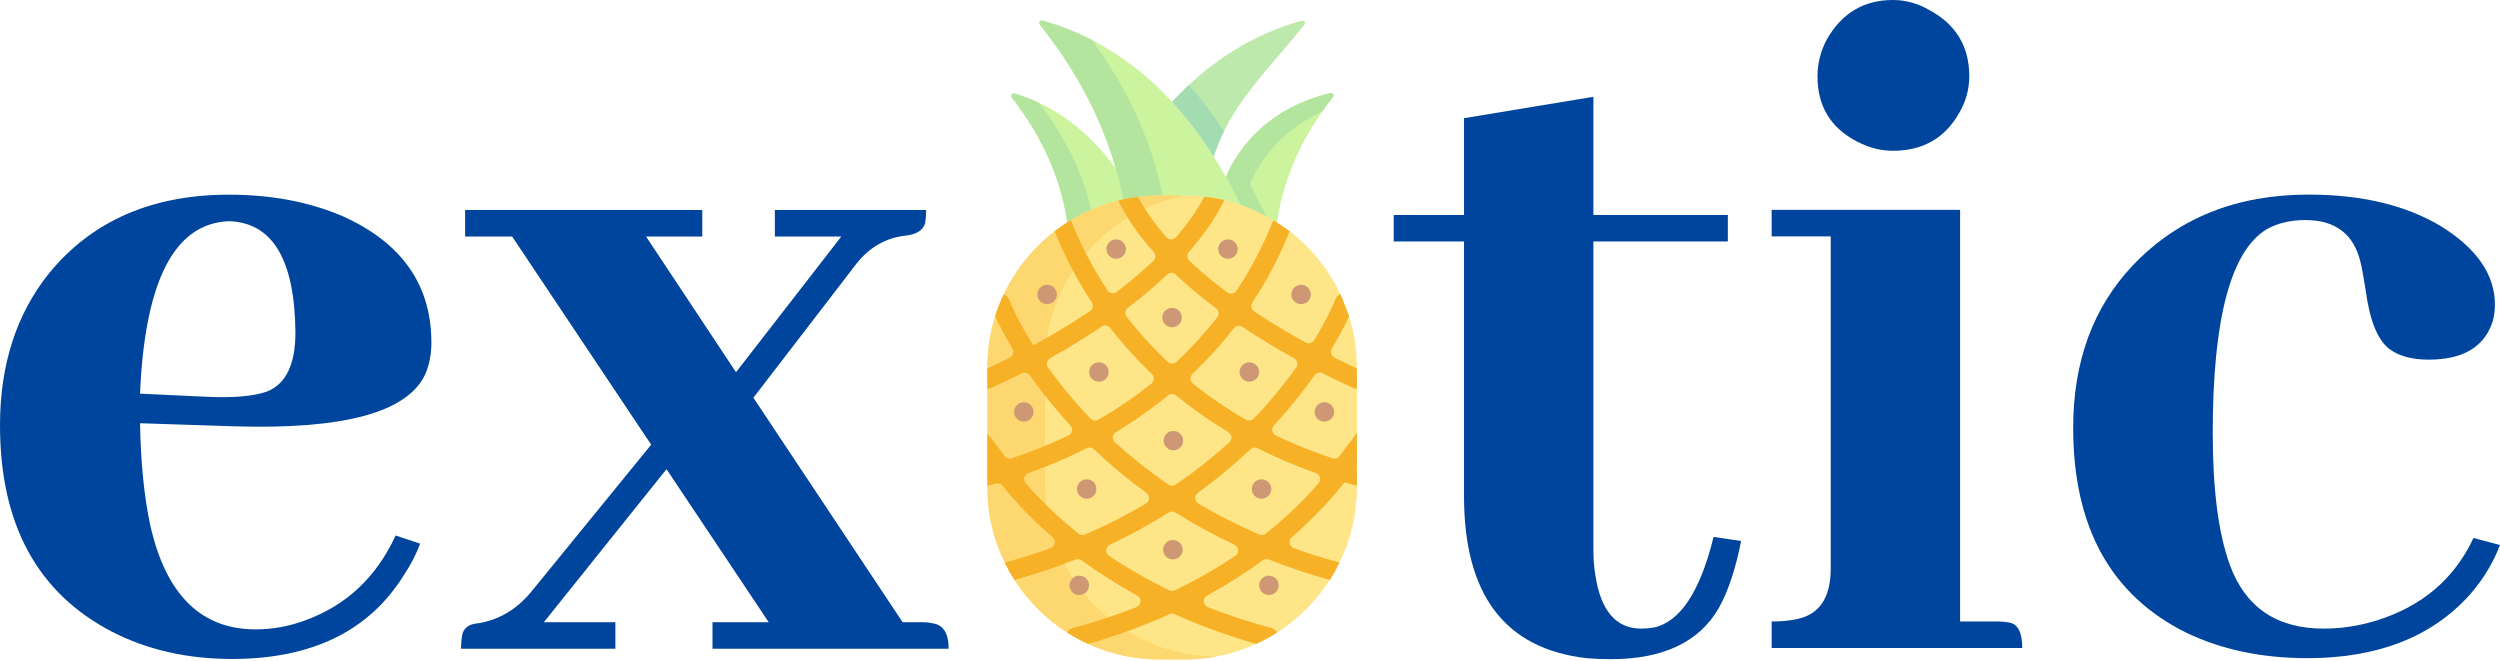 <svg width="976" height="258" viewBox="0 0 976 258" fill="none" xmlns="http://www.w3.org/2000/svg">
<path fill-rule="evenodd" clip-rule="evenodd" d="M435.583 65.73C430.052 46.321 420.193 27.54 405.97 9.636C405.364 8.874 406.092 7.775 407.029 8.041C419.564 11.598 431.093 17.323 441.605 25.217C447.228 29.441 452.564 34.293 457.601 39.773C465.036 47.821 471.828 57.239 477.992 68.013L478.677 69.198C481.902 74.92 484.956 81.028 487.824 87.506C485.241 87.063 482.602 86.835 479.89 86.835L439.878 86.835C439.136 80.914 438.023 75.034 436.525 69.198C436.226 68.041 435.912 66.885 435.583 65.73Z" fill="#CCF49F"/>
<path fill-rule="evenodd" clip-rule="evenodd" d="M416.963 89.075C414.843 71.303 407.536 54.166 394.968 38.081C394.366 37.311 395.102 36.212 396.037 36.493C411.578 41.151 424.76 50.881 435.584 65.73C435.912 66.885 436.226 68.041 436.526 69.197C438.024 75.034 439.137 80.913 439.879 86.835C431.603 86.834 424.954 86.52 416.963 89.075Z" fill="#CCF49F"/>
<path fill-rule="evenodd" clip-rule="evenodd" d="M520.382 37.892C507.395 54.448 499.996 72.12 498.084 90.445C494.83 89.103 491.391 88.104 487.824 87.505C484.956 81.026 481.902 74.919 478.677 69.197C478.777 68.826 478.863 68.455 478.963 68.084C486.903 50.916 501.869 40.554 519.363 36.29C520.293 36.064 520.967 37.147 520.382 37.892Z" fill="#CCF49F"/>
<path fill-rule="evenodd" clip-rule="evenodd" d="M509.056 9.849C494.844 27.786 480.631 40.243 473.825 61.077C468.802 53.157 463.394 46.051 457.601 39.772C472.075 24.063 488.935 13.499 508.156 8.045C509.1 7.777 509.83 8.885 509.216 9.649C509.163 9.716 509.11 9.782 509.056 9.849Z" fill="#BEE9AC"/>
<path fill-rule="evenodd" clip-rule="evenodd" d="M464.122 33.194C468.974 38.617 473.54 44.625 477.85 51.217C476.323 54.313 474.967 57.581 473.826 61.078C468.803 53.158 463.394 46.051 457.601 39.773C459.728 37.461 461.897 35.278 464.122 33.194Z" fill="#A4DCB1"/>
<path fill-rule="evenodd" clip-rule="evenodd" d="M516.178 43.569C504.177 49.077 494.245 58.138 488.281 71.038L487.995 72.151C491.149 77.745 494.117 83.681 496.942 89.988C494.017 88.876 490.977 88.034 487.824 87.505C484.956 81.027 481.902 74.919 478.677 69.197L478.963 68.084C486.903 50.917 501.868 40.555 519.362 36.291C520.286 36.066 520.97 37.144 520.383 37.893C518.913 39.77 517.516 41.658 516.178 43.569Z" fill="#B3E59F"/>
<path fill-rule="evenodd" clip-rule="evenodd" d="M452.292 69.197C453.776 74.962 454.889 80.784 455.617 86.649C455.631 86.706 455.631 86.778 455.645 86.835L445.757 86.835L439.878 86.835C439.877 86.834 439.876 86.833 439.875 86.833C439.149 80.9 438.021 75.026 436.525 69.198C436.225 68.042 435.911 66.886 435.583 65.73C430.051 46.321 420.193 27.54 405.969 9.637C405.363 8.873 406.094 7.775 407.033 8.041C413.746 9.942 420.168 12.471 426.308 15.628C438.165 31.81 447.283 49.761 452.292 69.197Z" fill="#B3E59F"/>
<path fill-rule="evenodd" clip-rule="evenodd" d="M405.517 40.101C417.161 54.956 424.31 70.71 427.021 87.035C427.021 87.064 427.021 87.078 427.035 87.092C426.008 87.192 424.995 87.306 423.967 87.448C422.326 87.691 420.671 88.034 418.958 88.49L418.93 88.49C418.915 88.504 418.901 88.504 418.887 88.504L418.873 88.504C418.344 88.647 417.831 88.804 417.303 88.961C417.189 89.004 417.074 89.032 416.96 89.075C414.841 71.304 407.535 54.167 394.968 38.083C394.366 37.312 395.102 36.213 396.039 36.495C399.303 37.475 402.465 38.679 405.517 40.101Z" fill="#B3E59F"/>
<path fill-rule="evenodd" clip-rule="evenodd" d="M385.47 143.415L385.47 190.364C385.47 200.872 387.917 210.835 392.277 219.716C393.41 222.022 394.668 224.263 396.053 226.412C401.324 234.629 408.333 241.632 416.554 246.893C419.172 248.575 421.916 250.075 424.771 251.379L424.776 251.379C433.239 255.266 442.639 257.431 452.522 257.431L462.682 257.431C472.565 257.431 481.965 255.266 490.429 251.379C493.283 250.075 496.027 248.575 498.65 246.893C506.872 241.632 513.88 234.629 519.151 226.412C520.536 224.263 521.794 222.022 522.927 219.716C527.287 210.835 529.734 200.871 529.734 190.364L529.734 143.415C529.734 136.478 528.667 129.782 526.694 123.478L526.694 123.473L526.674 123.418C525.747 120.477 524.624 117.623 523.316 114.874L523.296 114.818C518.709 105.162 511.872 96.754 503.479 90.284C501.475 88.733 499.376 87.293 497.196 85.979L497.165 85.959C491.245 82.385 484.735 79.696 477.827 78.085C475.325 77.501 472.772 77.058 470.18 76.766C467.718 76.49 465.215 76.348 462.683 76.348L452.523 76.348C449.734 76.348 446.98 76.519 444.282 76.857C441.694 77.179 439.151 77.647 436.659 78.257C430.013 79.883 423.755 82.511 418.04 85.96C415.85 87.284 413.741 88.729 411.727 90.284C403.329 96.754 396.497 105.162 391.91 114.823C390.586 117.607 389.448 120.492 388.512 123.468C388.517 123.468 388.517 123.468 388.512 123.473C386.537 129.776 385.47 136.478 385.47 143.415Z" fill="#FDE588"/>
<path fill-rule="evenodd" clip-rule="evenodd" d="M407.958 142.258L407.958 180.787L407.958 189.22C407.958 194.143 408.486 198.952 409.513 203.576C413.751 222.855 426.436 239.336 443.831 248.541C453.149 253.478 463.765 256.275 475.01 256.275C471.014 257.031 466.891 257.431 462.681 257.431C456.003 257.431 449.282 257.687 442.661 256.703C410.411 251.894 385.469 223.896 385.469 190.362L385.469 165.047L385.469 155.001L385.469 143.414C385.469 118.941 398.739 97.422 418.46 85.706C421.428 83.937 424.553 82.396 427.792 81.097C431.802 79.499 436.011 78.272 440.35 77.459C444.302 76.731 448.369 76.346 452.522 76.346L455.904 76.346L462.681 76.346C436.597 81.24 415.592 101.418 409.642 127.332C408.528 132.141 407.958 137.135 407.958 142.258Z" fill="#FDD76F"/>
<path d="M402.042 146.507C401.326 145.489 399.979 145.158 398.868 145.72C395.002 147.677 391.057 149.58 387.035 151.415C386.526 151.647 385.998 151.758 385.469 151.758L385.469 143.828C388.437 142.454 391.354 141.05 394.216 139.618C395.527 138.962 395.998 137.321 395.244 136.063C392.034 130.71 389.847 126.357 388.509 123.473C388.509 123.471 388.509 123.47 388.509 123.469C389.446 120.493 390.584 117.608 391.908 114.823C392.795 115.216 393.535 115.951 393.907 116.928C393.95 117.045 396.74 124.227 403.381 134.839C411.268 130.558 418.674 126.077 425.512 121.462C426.653 120.692 426.979 119.148 426.22 117.998C420.532 109.384 415.752 100.294 411.936 90.808C411.865 90.627 411.79 90.445 411.724 90.284C413.738 88.728 415.848 87.283 418.038 85.959C418.133 86.106 418.219 86.261 418.295 86.428C418.456 86.785 418.652 87.263 418.944 87.994C421.484 94.308 425.722 103.281 432.345 113.324C433.153 114.549 434.837 114.828 436.003 113.937C441.2 109.97 445.964 105.935 450.25 101.873C451.23 100.943 451.297 99.402 450.398 98.392C444.604 91.888 440.069 85.405 436.964 79.132C436.823 78.845 436.722 78.553 436.657 78.256C439.149 77.647 441.691 77.179 444.28 76.856C446.974 82.024 450.7 87.304 455.338 92.605C456.347 93.758 458.155 93.753 459.157 92.593C463.747 87.282 467.462 81.977 470.178 76.766C472.771 77.058 475.323 77.501 477.825 78.085C477.76 78.397 477.654 78.704 477.508 79.006C474.381 85.324 469.868 91.834 464.138 98.35C463.245 99.367 463.321 100.909 464.309 101.833C468.734 105.973 473.677 110.095 479.083 114.155C480.247 115.029 481.914 114.748 482.717 113.534C489.42 103.406 493.7 94.35 496.257 87.993C496.549 87.263 496.746 86.784 496.907 86.427C496.982 86.26 497.068 86.105 497.164 85.958L497.194 85.978L503.477 90.283C503.412 90.444 503.336 90.626 503.266 90.807C499.432 100.339 494.622 109.471 488.898 118.121C488.134 119.276 488.466 120.829 489.618 121.596C495.863 125.754 502.581 129.814 509.706 133.727C510.887 134.376 512.37 133.966 513.069 132.813C513.816 131.582 514.507 130.403 515.143 129.287C519.407 121.796 521.26 117.023 521.295 116.927C521.668 115.945 522.403 115.21 523.294 114.818L523.314 114.873L526.672 123.417L526.693 123.473L526.693 123.478C525.352 126.364 523.161 130.721 519.947 136.08C519.196 137.333 519.666 138.97 520.974 139.622C523.841 141.05 526.761 142.453 529.733 143.828L529.733 151.757C529.205 151.757 528.676 151.647 528.167 151.415C524.147 149.579 520.203 147.681 516.337 145.733C515.22 145.17 513.865 145.504 513.146 146.527C509.618 151.546 505.393 157.015 500.381 162.708C499.388 163.836 498.379 164.953 497.357 166.059C496.209 167.3 496.59 169.301 498.116 170.032C504.934 173.302 512.291 176.299 520.22 178.936C521.281 179.289 522.444 178.885 523.075 177.962C525.3 174.708 529.733 169.102 529.733 169.102L529.733 181.633C529.694 181.691 529.65 181.756 529.61 181.814C529.652 181.826 529.692 181.838 529.733 181.85L529.733 189.543C529.406 189.543 529.069 189.502 528.737 189.407C527.439 189.051 526.152 188.682 524.871 188.306C520.968 193.297 515.558 199.459 508.361 206.107C507.087 207.284 505.732 208.496 504.298 209.734C502.838 210.994 503.26 213.363 505.075 214.014C510.52 215.967 516.212 217.779 522.171 219.414C522.438 219.489 522.689 219.585 522.926 219.716C521.793 222.022 520.535 224.262 519.15 226.412C510.976 224.133 503.036 221.473 495.351 218.443C494.547 218.126 493.644 218.242 492.948 218.752C486.722 223.303 479.513 227.976 471.257 232.491C469.386 233.514 469.552 236.259 471.537 237.039C479.163 240.035 487.433 242.796 496.389 245.191C497.375 245.452 498.166 246.082 498.65 246.892C496.026 248.574 493.283 250.075 490.428 251.378C478.684 248.028 468.111 244.068 458.625 239.792C457.972 239.497 457.232 239.497 456.578 239.792C447.092 244.068 436.519 248.028 424.775 251.378L424.77 251.378C421.916 250.075 419.172 248.574 416.554 246.892C417.037 246.082 417.827 245.453 418.815 245.191C427.771 242.795 436.042 240.034 443.669 237.037C445.653 236.258 445.819 233.515 443.949 232.492C435.691 227.976 428.48 223.302 422.253 218.75C421.558 218.241 420.657 218.125 419.855 218.441C412.169 221.472 404.227 224.133 396.053 226.411C394.668 224.262 393.409 222.021 392.277 219.715C392.513 219.584 392.765 219.489 393.032 219.413C398.991 217.779 404.682 215.967 410.127 214.014C411.942 213.363 412.365 210.994 410.905 209.733C409.471 208.495 408.116 207.284 406.842 206.106C400.262 200.028 395.176 194.357 391.369 189.615C390.733 188.822 389.688 188.496 388.711 188.777C387.966 188.991 387.218 189.201 386.467 189.407C386.135 189.502 385.797 189.543 385.47 189.543L385.47 181.85C385.511 181.838 385.552 181.826 385.593 181.814C385.554 181.755 385.509 181.691 385.47 181.633L385.469 169.27C385.469 169.27 389.891 174.691 392.125 177.961C392.757 178.885 393.922 179.289 394.985 178.936C402.914 176.299 410.269 173.302 417.087 170.032C418.613 169.301 418.994 167.301 417.846 166.058C416.824 164.953 415.816 163.836 414.822 162.708C409.803 157.007 405.573 151.531 402.042 146.507ZM470.344 116.963C466.278 113.743 462.494 110.484 459.011 107.208C458.048 106.302 456.543 106.307 455.586 107.219C452.176 110.469 448.481 113.697 444.516 116.882C443.146 117.983 441.742 119.079 440.306 120.17C439.184 121.023 438.978 122.63 439.848 123.739C444.371 129.501 449.675 135.422 455.866 141.246C456.843 142.165 458.365 142.161 459.342 141.241C465.464 135.48 470.718 129.626 475.208 123.924C476.085 122.81 475.873 121.191 474.737 120.341C473.238 119.22 471.773 118.094 470.344 116.963ZM494.481 157.986C498.944 152.935 502.763 148.05 506.006 143.515C506.884 142.286 506.494 140.574 505.173 139.842C498.073 135.912 491.327 131.818 485.028 127.612C483.935 126.882 482.469 127.139 481.661 128.175C479.729 130.654 477.72 133.088 475.626 135.47C472.407 139.132 469.037 142.636 465.523 145.988C464.423 147.038 464.507 148.819 465.695 149.768C471.86 154.691 478.738 159.444 486.404 163.862C487.406 164.44 488.678 164.246 489.479 163.411C491.255 161.56 492.926 159.746 494.481 157.986ZM456 154.41C449.632 159.619 442.853 164.38 435.674 168.686C434.233 169.551 434.029 171.564 435.274 172.692C441.298 178.147 448.243 183.739 456.178 189.182C457.034 189.768 458.17 189.768 459.026 189.182C466.96 183.739 473.905 178.148 479.928 172.694C481.174 171.565 480.97 169.55 479.528 168.685C472.35 164.38 465.571 159.619 459.203 154.41C458.268 153.645 456.934 153.645 456 154.41ZM502.944 200.826C507.645 196.503 511.555 192.382 514.751 188.689C515.908 187.352 515.357 185.274 513.691 184.683C505.776 181.875 498.206 178.646 490.991 175.002C490.039 174.52 488.894 174.688 488.12 175.423C481.718 181.495 474.88 187.172 467.648 192.415C466.184 193.476 466.279 195.691 467.835 196.611C475.055 200.876 482.959 204.951 491.58 208.684C492.429 209.052 493.419 208.923 494.143 208.347C497.422 205.737 500.352 203.209 502.944 200.826ZM458.706 230.464C467.635 226.14 475.461 221.558 482.256 217.014C483.884 215.925 483.692 213.482 481.92 212.647C473.929 208.888 466.261 204.696 458.94 200.096C458.12 199.581 457.083 199.581 456.263 200.096C448.941 204.696 441.273 208.888 433.283 212.647C431.511 213.482 431.319 215.925 432.947 217.014C439.742 221.558 447.568 226.139 456.496 230.464C457.192 230.801 458.012 230.801 458.706 230.464ZM412.259 200.826C414.851 203.209 417.781 205.737 421.061 208.347C421.785 208.923 422.775 209.052 423.624 208.684C432.246 204.95 440.149 200.876 447.37 196.61C448.925 195.691 449.02 193.476 447.558 192.416C440.325 187.173 433.486 181.495 427.083 175.422C426.309 174.688 425.165 174.52 424.213 175.001C416.998 178.645 409.429 181.875 401.513 184.682C399.845 185.274 399.294 187.354 400.452 188.692C403.648 192.384 407.558 196.505 412.259 200.826ZM449.508 149.768C450.696 148.819 450.781 147.038 449.68 145.988C446.166 142.636 442.795 139.132 439.577 135.47C437.454 133.055 435.417 130.586 433.461 128.071C432.646 127.023 431.162 126.767 430.063 127.511C423.791 131.752 417.072 135.87 410.002 139.811C408.684 140.546 408.297 142.255 409.174 143.482C412.422 148.026 416.249 152.923 420.723 157.986C422.276 159.744 423.945 161.557 425.72 163.407C426.523 164.244 427.799 164.439 428.805 163.859C436.469 159.442 443.345 154.69 449.508 149.768Z" fill="#F7B126"/>
<path d="M457.544 127.755L457.601 127.755C459.687 127.755 461.377 126.065 461.377 123.979C461.377 121.894 459.687 120.203 457.601 120.203L457.544 120.203C455.458 120.203 453.768 121.894 453.768 123.979C453.768 126.065 455.459 127.755 457.544 127.755Z" fill="#CE9875"/>
<path d="M487.696 149.003L487.767 149.003C489.853 149.003 491.543 147.312 491.543 145.227C491.543 143.141 489.853 141.451 487.767 141.451L487.696 141.451C485.61 141.451 483.92 143.141 483.92 145.227C483.92 147.312 485.61 149.003 487.696 149.003Z" fill="#CE9875"/>
<path d="M517.005 164.586L517.077 164.586C519.162 164.586 520.853 162.895 520.853 160.81C520.853 158.725 519.162 157.034 517.077 157.034L517.005 157.034C514.92 157.034 513.229 158.725 513.229 160.81C513.229 162.895 514.92 164.586 517.005 164.586Z" fill="#CE9875"/>
<path d="M507.916 118.737L507.973 118.737C510.059 118.737 511.749 117.046 511.749 114.961C511.749 112.875 510.059 111.185 507.973 111.185L507.916 111.185C505.83 111.185 504.14 112.875 504.14 114.961C504.14 117.046 505.83 118.737 507.916 118.737Z" fill="#CE9875"/>
<path d="M458.059 175.802L458.116 175.802C460.201 175.802 461.892 174.111 461.892 172.026C461.892 169.94 460.201 168.25 458.116 168.25L458.059 168.25C455.973 168.25 454.283 169.94 454.283 172.026C454.283 174.111 455.973 175.802 458.059 175.802Z" fill="#CE9875"/>
<path d="M492.477 194.68L492.534 194.68C494.619 194.68 496.31 192.99 496.31 190.904C496.31 188.819 494.619 187.128 492.534 187.128L492.477 187.128C490.391 187.128 488.7 188.819 488.7 190.904C488.7 192.99 490.391 194.68 492.477 194.68Z" fill="#CE9875"/>
<path d="M495.359 232.296L495.416 232.296C497.502 232.296 499.192 230.606 499.192 228.52C499.192 226.435 497.502 224.744 495.416 224.744L495.359 224.744C493.274 224.744 491.583 226.435 491.583 228.52C491.583 230.606 493.274 232.296 495.359 232.296Z" fill="#CE9875"/>
<path d="M457.859 218.383L457.931 218.383C460.017 218.383 461.707 216.692 461.707 214.607C461.707 212.522 460.017 210.831 457.931 210.831L457.859 210.831C455.774 210.831 454.083 212.522 454.083 214.607C454.083 216.693 455.774 218.383 457.859 218.383Z" fill="#CE9875"/>
<path d="M428.991 149.003L429.048 149.003C431.134 149.003 432.824 147.312 432.824 145.227C432.824 143.141 431.134 141.451 429.048 141.451L428.991 141.451C426.905 141.451 425.215 143.141 425.215 145.227C425.215 147.312 426.906 149.003 428.991 149.003Z" fill="#CE9875"/>
<path d="M399.681 164.586L399.738 164.586C401.823 164.586 403.514 162.895 403.514 160.81C403.514 158.725 401.823 157.034 399.738 157.034L399.681 157.034C397.595 157.034 395.905 158.725 395.905 160.81C395.905 162.895 397.595 164.586 399.681 164.586Z" fill="#CE9875"/>
<path d="M408.77 118.737L408.827 118.737C410.913 118.737 412.604 117.046 412.604 114.961C412.604 112.875 410.913 111.185 408.827 111.185L408.77 111.185C406.685 111.185 404.994 112.875 404.994 114.961C404.994 117.046 406.685 118.737 408.77 118.737Z" fill="#CE9875"/>
<path d="M424.212 194.68L424.269 194.68C426.355 194.68 428.045 192.99 428.045 190.904C428.045 188.819 426.355 187.128 424.269 187.128L424.212 187.128C422.126 187.128 420.436 188.819 420.436 190.904C420.436 192.99 422.126 194.68 424.212 194.68Z" fill="#CE9875"/>
<path d="M421.329 232.296L421.386 232.296C423.472 232.296 425.162 230.606 425.162 228.52C425.162 226.435 423.472 224.744 421.386 224.744L421.329 224.744C419.243 224.744 417.553 226.435 417.553 228.52C417.553 230.606 419.244 232.296 421.329 232.296Z" fill="#CE9875"/>
<path d="M479.364 101.014L479.421 101.014C481.507 101.014 483.197 99.323 483.197 97.238C483.197 95.152 481.507 93.462 479.421 93.462L479.364 93.462C477.278 93.462 475.588 95.152 475.588 97.238C475.588 99.323 477.278 101.014 479.364 101.014Z" fill="#CE9875"/>
<path d="M435.726 101.014L435.783 101.014C437.868 101.014 439.559 99.323 439.559 97.238C439.559 95.152 437.868 93.462 435.783 93.462L435.726 93.462C433.64 93.462 431.95 95.152 431.95 97.238C431.95 99.323 433.64 101.014 435.726 101.014Z" fill="#CE9875"/>
<path d="M89.395 86.358C106.422 86.889 115.069 101.363 115.335 129.78C115.335 142.262 111.61 149.964 104.161 152.886C98.84 154.745 90.858 155.409 80.216 154.877L54.675 153.682C56.537 109.596 68.11 87.154 89.395 86.358ZM164.023 212.243L154.445 209.056C146.996 225.256 135.289 236.278 119.326 242.121C112.941 244.511 106.422 245.706 99.771 245.706C78.487 245.706 64.785 232.161 58.665 205.072C56.271 193.918 54.941 180.639 54.675 165.235L91.39 166.43C134.225 167.758 159.101 160.986 166.019 146.113C167.615 142.395 168.413 138.279 168.413 133.764C168.413 111.189 156.84 94.723 133.693 84.366C120.656 78.789 105.89 76 89.395 76C59.33 76 35.917 86.225 19.156 106.675C6.385 122.609 0 142.395 0 166.032C0 204.541 14.5 231.365 43.5 246.503C57.335 253.673 73.032 257.259 90.592 257.259C121.721 257.259 144.069 246.37 157.638 224.592C160.299 220.609 162.427 216.492 164.023 212.243Z" fill="#00459D"/>
<path d="M179.987 253.275H240.248V242.917H212.312L260.203 183.162L300.111 242.917H278.161V253.275H370.35C370.35 247.167 368.221 243.847 363.964 243.316C362.9 243.05 361.703 242.917 360.373 242.917H352.391L294.125 155.276L333.634 103.886C338.955 96.715 345.739 92.732 353.987 91.935C357.978 91.404 360.373 89.81 361.171 87.154C361.437 85.561 361.57 83.835 361.57 81.976H302.505V92.333H328.446L287.34 145.317L252.221 92.333H274.17V81.976H181.583V92.333H199.941L254.216 173.601L207.124 231.365C201.537 238.004 194.753 241.988 186.771 243.316C183.046 243.581 180.918 245.175 180.386 248.096C180.12 249.69 179.987 251.416 179.987 253.275Z" fill="#00459D"/>
<path d="M544.112 94.266H571.553V193.703C571.553 232.152 587.46 253.233 619.275 256.945C622.457 257.21 625.638 257.343 628.82 257.343C649.234 257.343 663.286 250.714 670.974 237.455C674.686 230.826 677.603 222.076 679.724 211.204L668.986 209.613C663.684 231.091 655.862 242.891 645.522 245.012C643.932 245.278 642.341 245.41 640.75 245.41C630.941 245.41 624.975 238.516 622.854 224.727C622.324 221.545 622.059 218.231 622.059 214.784V94.266H674.554V83.925H622.059V37.786L571.553 46.139V83.925H544.112V94.266Z" fill="#00459D"/>
<path d="M779.941 242.626H765.226V81.936H691.654V92.277H714.72V221.943C714.72 233.61 710.08 240.24 700.801 241.83C698.15 242.361 695.101 242.626 691.654 242.626V252.967H789.485C789.485 246.869 787.762 243.554 784.315 243.024C782.99 242.759 781.531 242.626 779.941 242.626ZM768.805 29.831C768.805 18.164 763.636 9.546 753.296 3.977C748.789 1.326 744.016 0 738.979 0C727.579 0 718.962 5.171 713.129 15.512C710.743 20.02 709.55 24.793 709.55 29.831C709.55 41.498 714.72 49.984 725.06 55.287C729.567 57.673 734.207 58.867 738.979 58.867C750.644 58.867 759.261 53.961 764.829 44.15C767.48 39.642 768.805 34.869 768.805 29.831Z" fill="#00459D"/>
<path d="M809.37 167.054C809.37 205.768 824.084 232.417 853.513 247.001C867.299 253.63 883.074 256.945 900.838 256.945C928.411 256.945 949.621 248.592 964.467 231.887C969.505 226.053 973.349 219.689 976 212.795L965.661 210.011C958.237 225.921 945.644 236.66 927.88 242.228C920.987 244.35 914.094 245.41 907.201 245.41C888.907 245.41 876.711 237.19 870.613 220.75C866.106 208.552 863.853 191.317 863.853 169.043C863.853 124.495 870.878 97.978 884.93 89.493C889.172 87.107 894.209 85.913 900.042 85.913C911.708 85.913 918.866 91.349 921.517 102.221C922.048 104.342 922.71 107.922 923.506 112.96C925.096 125.158 928.278 132.98 933.05 136.427C936.762 139.079 941.799 140.405 948.162 140.405C961.684 140.405 970.035 135.367 973.217 125.29C973.747 123.169 974.012 121.048 974.012 118.927C974.012 107.259 966.986 97.05 952.935 88.3C939.148 80.08 921.915 75.97 901.235 75.97C873.132 75.97 850.331 85.118 832.833 103.414C817.191 119.855 809.37 141.068 809.37 167.054Z" fill="#00459D"/>
</svg>
